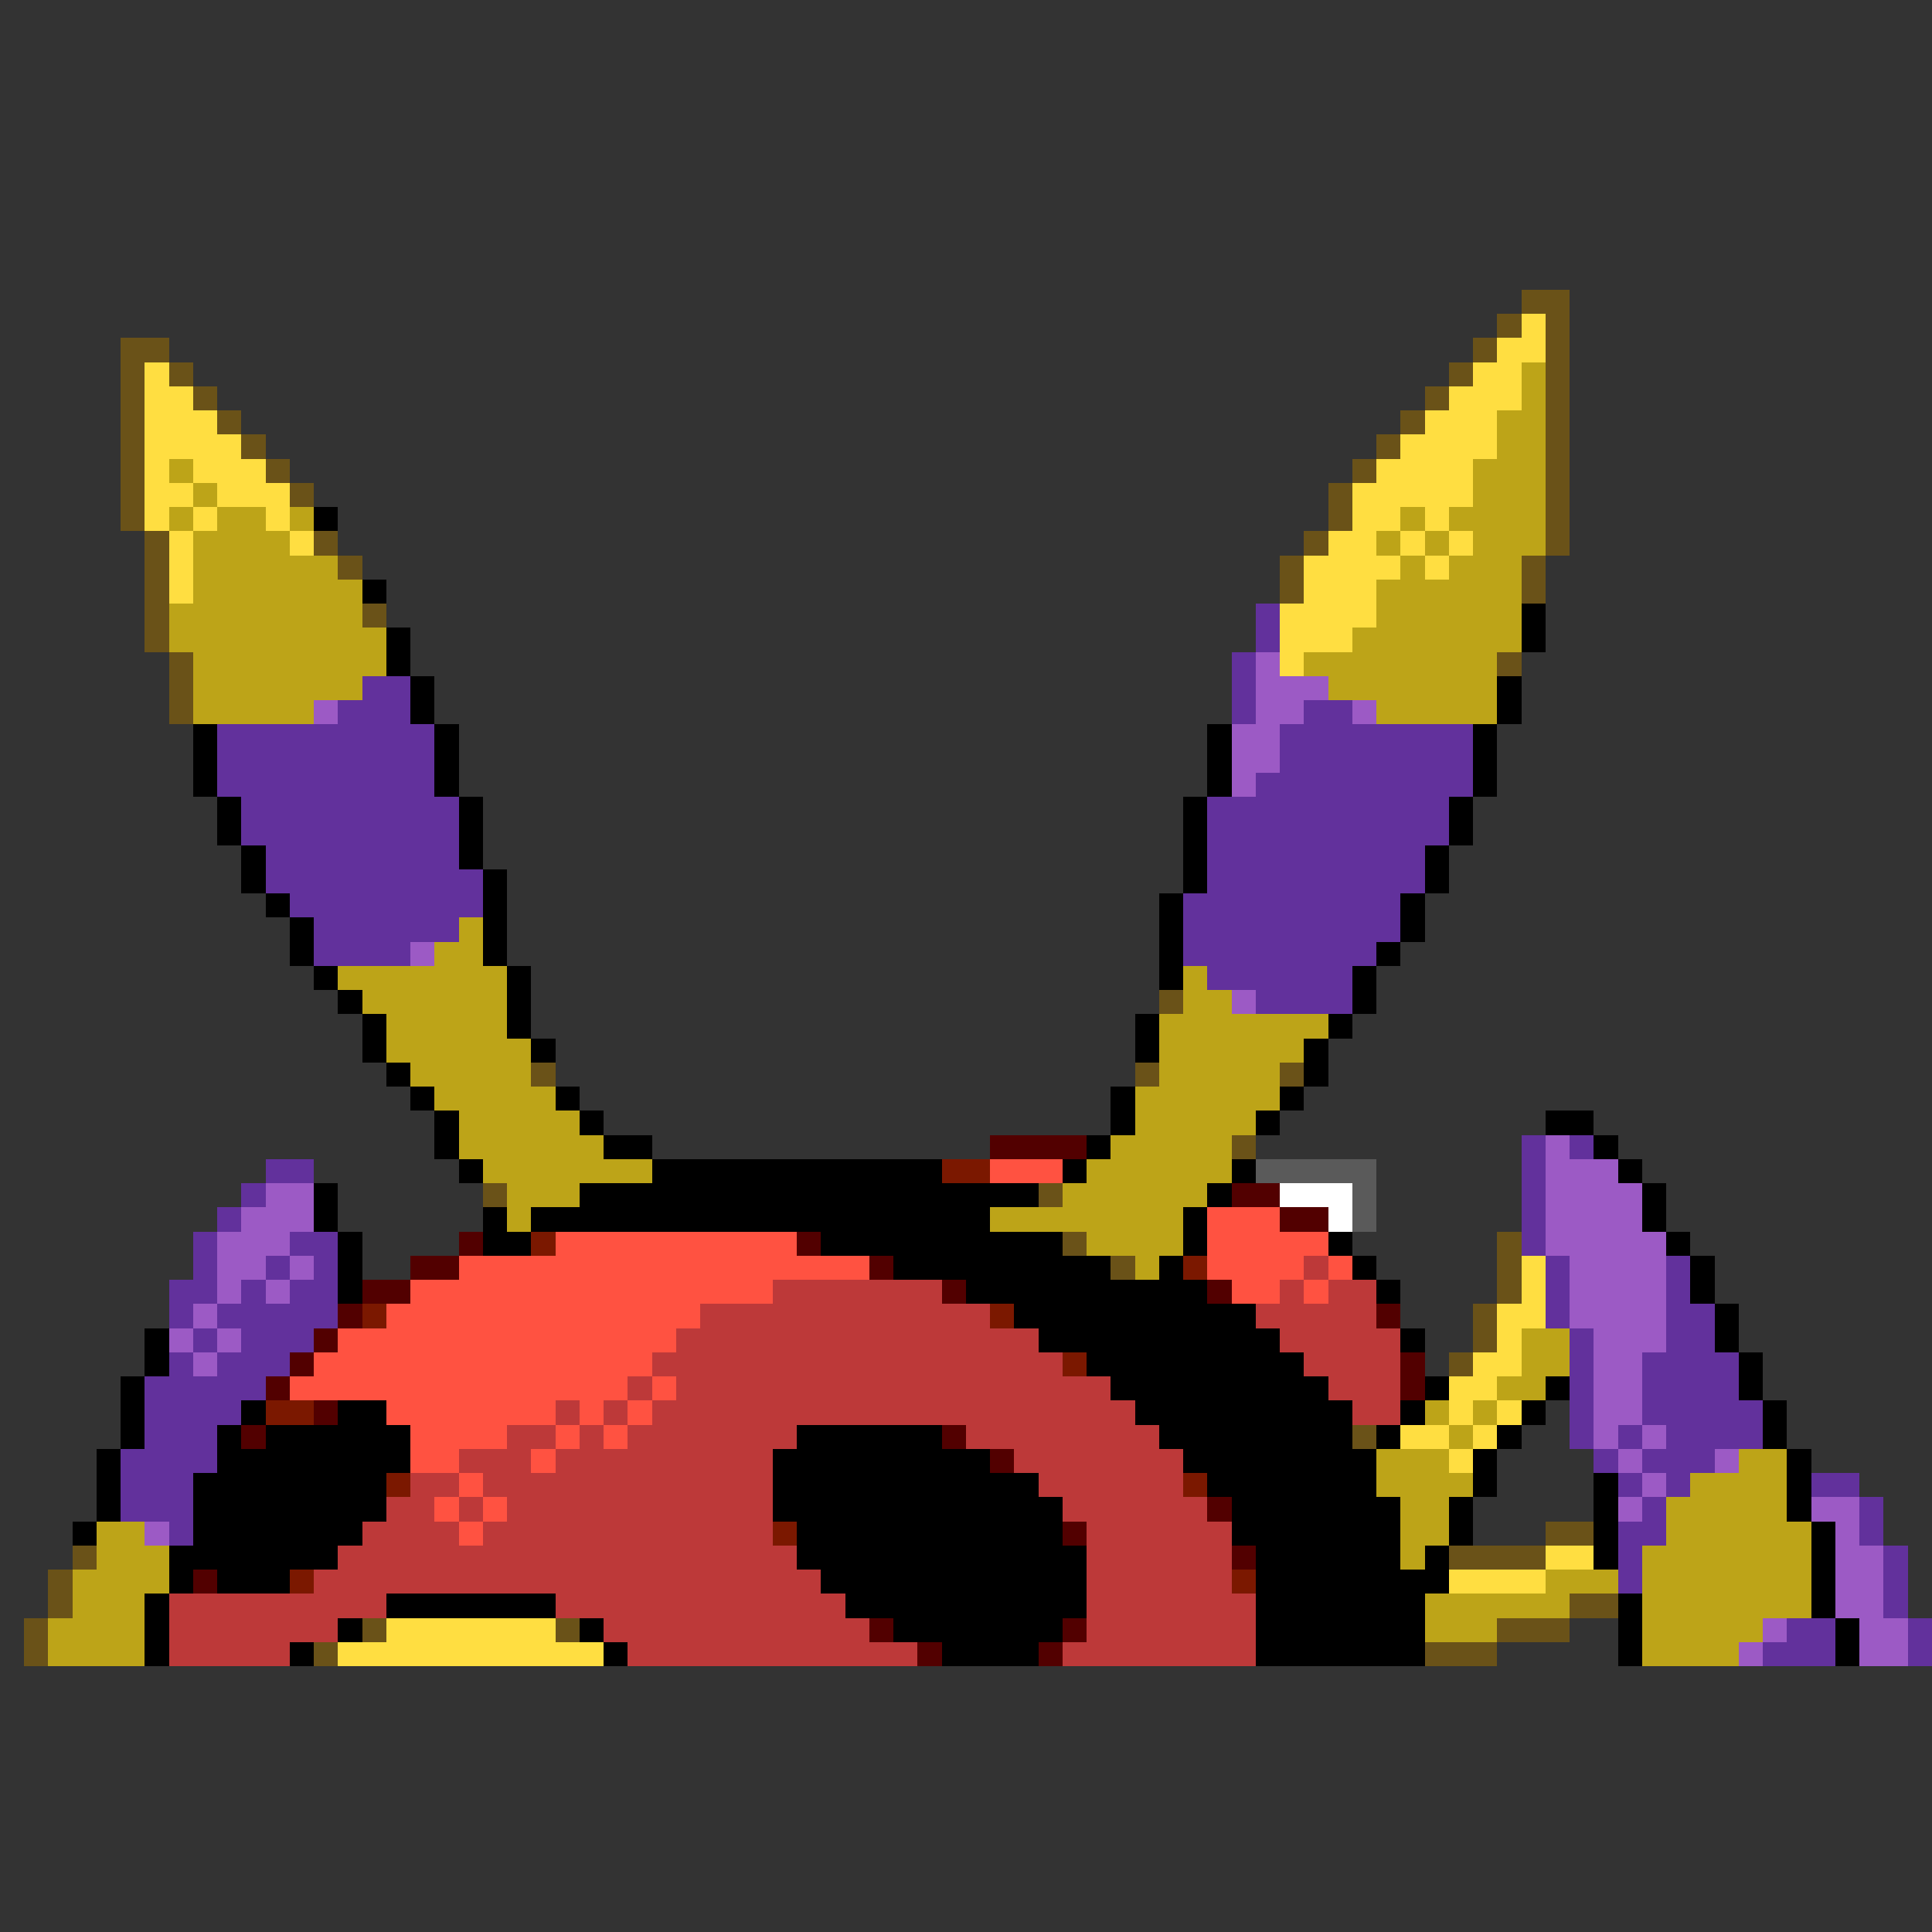 <svg xmlns="http://www.w3.org/2000/svg" viewBox="0 -0.5 80 80" shape-rendering="crispEdges">
<rect x="0" y="-0.5" width="80" height="80" fill="#333333" stroke="none"/>
<path stroke="#6a5218" d="M63 12h2M62 13h1M64 13h1M5 14h2M61 14h1M64 14h1M5 15h1M7 15h1M60 15h1M64 15h1M5 16h1M8 16h1M59 16h1M64 16h1M5 17h1M9 17h1M58 17h1M64 17h1M5 18h1M10 18h1M57 18h1M64 18h1M5 19h1M11 19h1M56 19h1M64 19h1M5 20h1M12 20h1M55 20h1M64 20h1M5 21h1M55 21h1M64 21h1M6 22h1M13 22h1M54 22h1M64 22h1M6 23h1M14 23h1M53 23h1M63 23h1M6 24h1M53 24h1M63 24h1M6 25h1M15 25h1M6 26h1M7 27h1M62 27h1M7 28h1M7 29h1M48 41h1M22 44h1M47 44h1M53 44h1M51 47h1M20 49h1M43 49h1M44 51h1M62 51h1M46 52h1M62 52h1M62 53h1M61 54h1M61 55h1M60 56h1M56 59h1M64 63h2M3 64h1M60 64h4M2 65h1M2 66h1M65 66h2M1 67h1M15 67h1M23 67h1M62 67h3M1 68h1M13 68h1M59 68h3" />
<path stroke="#ffde41" d="M63 13h1M62 14h2M6 15h1M61 15h2M6 16h2M60 16h3M6 17h3M59 17h3M6 18h4M58 18h4M6 19h1M8 19h3M57 19h4M6 20h2M9 20h3M56 20h5M6 21h1M8 21h1M11 21h1M56 21h2M59 21h1M7 22h1M12 22h1M55 22h2M58 22h1M60 22h1M7 23h1M54 23h4M59 23h1M7 24h1M54 24h3M53 25h4M53 26h3M53 27h1M63 52h1M63 53h1M62 54h2M62 55h1M61 56h2M60 57h2M60 58h1M62 58h1M58 59h2M61 59h1M60 60h1M64 64h2M60 65h4M16 67h7M14 68h11" />
<path stroke="#bda418" d="M63 15h1M63 16h1M62 17h2M62 18h2M7 19h1M61 19h3M8 20h1M61 20h3M7 21h1M9 21h2M12 21h1M58 21h1M60 21h4M8 22h4M57 22h1M59 22h1M61 22h3M8 23h6M58 23h1M60 23h3M8 24h7M57 24h6M7 25h8M57 25h6M7 26h9M56 26h7M8 27h8M54 27h8M8 28h7M55 28h7M8 29h5M57 29h5M19 38h1M18 39h2M14 40h7M49 40h1M15 41h6M49 41h2M16 42h5M48 42h7M16 43h6M48 43h6M17 44h5M48 44h5M18 45h5M47 45h6M19 46h5M47 46h5M19 47h6M46 47h5M20 48h7M45 48h6M21 49h3M44 49h6M21 50h1M41 50h8M45 51h4M47 52h1M63 55h2M63 56h2M62 57h2M59 58h1M61 58h1M60 59h1M57 60h3M72 60h2M57 61h4M70 61h4M58 62h2M69 62h5M4 63h2M58 63h2M69 63h6M4 64h3M58 64h1M68 64h7M3 65h4M64 65h3M68 65h7M3 66h3M59 66h6M68 66h7M2 67h4M59 67h3M68 67h5M2 68h4M68 68h4" />
<path stroke="#000000" d="M13 21h1M15 24h1M63 25h1M16 26h1M63 26h1M16 27h1M17 28h1M62 28h1M17 29h1M62 29h1M8 30h1M18 30h1M50 30h1M61 30h1M8 31h1M18 31h1M50 31h1M61 31h1M8 32h1M18 32h1M50 32h1M61 32h1M9 33h1M19 33h1M49 33h1M60 33h1M9 34h1M19 34h1M49 34h1M60 34h1M10 35h1M19 35h1M49 35h1M59 35h1M10 36h1M20 36h1M49 36h1M59 36h1M11 37h1M20 37h1M48 37h1M58 37h1M12 38h1M20 38h1M48 38h1M58 38h1M12 39h1M20 39h1M48 39h1M57 39h1M13 40h1M21 40h1M48 40h1M56 40h1M14 41h1M21 41h1M56 41h1M15 42h1M21 42h1M47 42h1M55 42h1M15 43h1M22 43h1M47 43h1M54 43h1M16 44h1M54 44h1M17 45h1M23 45h1M46 45h1M53 45h1M18 46h1M24 46h1M46 46h1M52 46h1M64 46h2M18 47h1M25 47h2M45 47h1M66 47h1M19 48h1M27 48h12M44 48h1M51 48h1M67 48h1M13 49h1M24 49h19M50 49h1M68 49h1M13 50h1M20 50h1M22 50h19M49 50h1M68 50h1M14 51h1M20 51h2M34 51h10M49 51h1M55 51h1M69 51h1M14 52h1M37 52h9M48 52h1M56 52h1M70 52h1M14 53h1M40 53h10M57 53h1M70 53h1M42 54h10M71 54h1M6 55h1M43 55h10M58 55h1M71 55h1M6 56h1M45 56h9M72 56h1M5 57h1M46 57h9M59 57h1M64 57h1M72 57h1M5 58h1M10 58h1M14 58h2M47 58h9M58 58h1M63 58h1M73 58h1M5 59h1M9 59h1M11 59h6M33 59h6M48 59h8M57 59h1M62 59h1M73 59h1M4 60h1M9 60h8M32 60h9M49 60h8M61 60h1M74 60h1M4 61h1M8 61h8M32 61h11M50 61h7M61 61h1M66 61h1M74 61h1M4 62h1M8 62h8M32 62h12M51 62h7M60 62h1M66 62h1M74 62h1M3 63h1M8 63h7M33 63h11M51 63h7M60 63h1M66 63h1M75 63h1M7 64h7M33 64h12M52 64h6M59 64h1M66 64h1M75 64h1M7 65h1M9 65h3M34 65h11M52 65h8M75 65h1M6 66h1M16 66h7M35 66h10M52 66h7M67 66h1M75 66h1M6 67h1M14 67h1M24 67h1M37 67h7M52 67h7M67 67h1M76 67h1M6 68h1M12 68h1M25 68h1M39 68h4M52 68h7M67 68h1M76 68h1" />
<path stroke="#62319c" d="M52 25h1M52 26h1M51 27h1M15 28h2M51 28h1M14 29h3M51 29h1M54 29h2M9 30h9M53 30h8M9 31h9M53 31h8M9 32h9M52 32h9M10 33h9M50 33h10M10 34h9M50 34h10M11 35h8M50 35h9M11 36h9M50 36h9M12 37h8M49 37h9M13 38h6M49 38h9M13 39h4M49 39h8M50 40h6M52 41h4M63 47h1M65 47h1M11 48h2M63 48h1M10 49h1M63 49h1M9 50h1M63 50h1M8 51h1M12 51h2M63 51h1M8 52h1M11 52h1M13 52h1M64 52h1M69 52h1M7 53h2M10 53h1M12 53h2M64 53h1M69 53h1M7 54h1M9 54h5M64 54h1M69 54h2M8 55h1M10 55h3M65 55h1M69 55h2M7 56h1M9 56h3M65 56h1M68 56h4M6 57h5M65 57h1M68 57h4M6 58h4M65 58h1M68 58h5M6 59h3M65 59h1M67 59h1M69 59h4M5 60h4M66 60h1M68 60h3M5 61h3M67 61h1M69 61h1M75 61h2M5 62h3M68 62h1M77 62h1M7 63h1M67 63h2M77 63h1M67 64h1M78 64h1M67 65h1M78 65h1M78 66h1M74 67h2M79 67h1M73 68h3M79 68h1" />
<path stroke="#9c5ac5" d="M52 27h1M52 28h3M13 29h1M52 29h2M56 29h1M51 30h2M51 31h2M51 32h1M17 39h1M51 41h1M64 47h1M64 48h3M11 49h2M64 49h4M10 50h3M64 50h4M9 51h3M64 51h5M9 52h2M12 52h1M65 52h4M9 53h1M11 53h1M65 53h4M8 54h1M65 54h4M7 55h1M9 55h1M66 55h3M8 56h1M66 56h2M66 57h2M66 58h2M66 59h1M68 59h1M67 60h1M71 60h1M68 61h1M67 62h1M75 62h2M6 63h1M76 63h1M76 64h2M76 65h2M76 66h2M73 67h1M77 67h2M72 68h1M77 68h2" />
<path stroke="#520000" d="M41 47h4M51 49h2M53 50h2M19 51h1M33 51h1M17 52h2M36 52h1M15 53h2M39 53h1M50 53h1M14 54h1M57 54h1M13 55h1M12 56h1M58 56h1M11 57h1M58 57h1M13 58h1M10 59h1M39 59h1M41 60h1M50 62h1M44 63h1M51 64h1M8 65h1M36 67h1M44 67h1M38 68h1M43 68h1" />
<path stroke="#7b1800" d="M39 48h2M22 51h1M49 52h1M15 54h1M41 54h1M44 56h1M11 58h2M16 61h1M49 61h1M32 63h1M12 65h1M51 65h1" />
<path stroke="#ff5241" d="M41 48h3M50 50h3M23 51h10M50 51h5M19 52h17M50 52h4M55 52h1M17 53h15M51 53h2M54 53h1M16 54h13M14 55h14M13 56h14M12 57h14M27 57h1M16 58h7M24 58h1M26 58h1M17 59h4M23 59h1M25 59h1M17 60h2M22 60h1M19 61h1M18 62h1M20 62h1M19 63h1" />
<path stroke="#5a5a5a" d="M52 48h5M56 49h1M56 50h1" />
<path stroke="#ffffff" d="M53 49h3M55 50h1" />
<path stroke="#bd3939" d="M54 52h1M32 53h7M53 53h1M55 53h2M29 54h12M52 54h5M28 55h15M53 55h5M27 56h17M54 56h4M26 57h1M28 57h18M55 57h3M23 58h1M25 58h1M27 58h20M56 58h2M21 59h2M24 59h1M26 59h7M40 59h8M19 60h3M23 60h9M42 60h7M17 61h2M20 61h12M43 61h6M16 62h2M19 62h1M21 62h11M44 62h6M15 63h4M20 63h12M45 63h6M14 64h19M45 64h6M13 65h21M45 65h6M7 66h9M23 66h12M45 66h7M7 67h7M25 67h11M45 67h7M7 68h5M26 68h12M44 68h8" />
</svg>